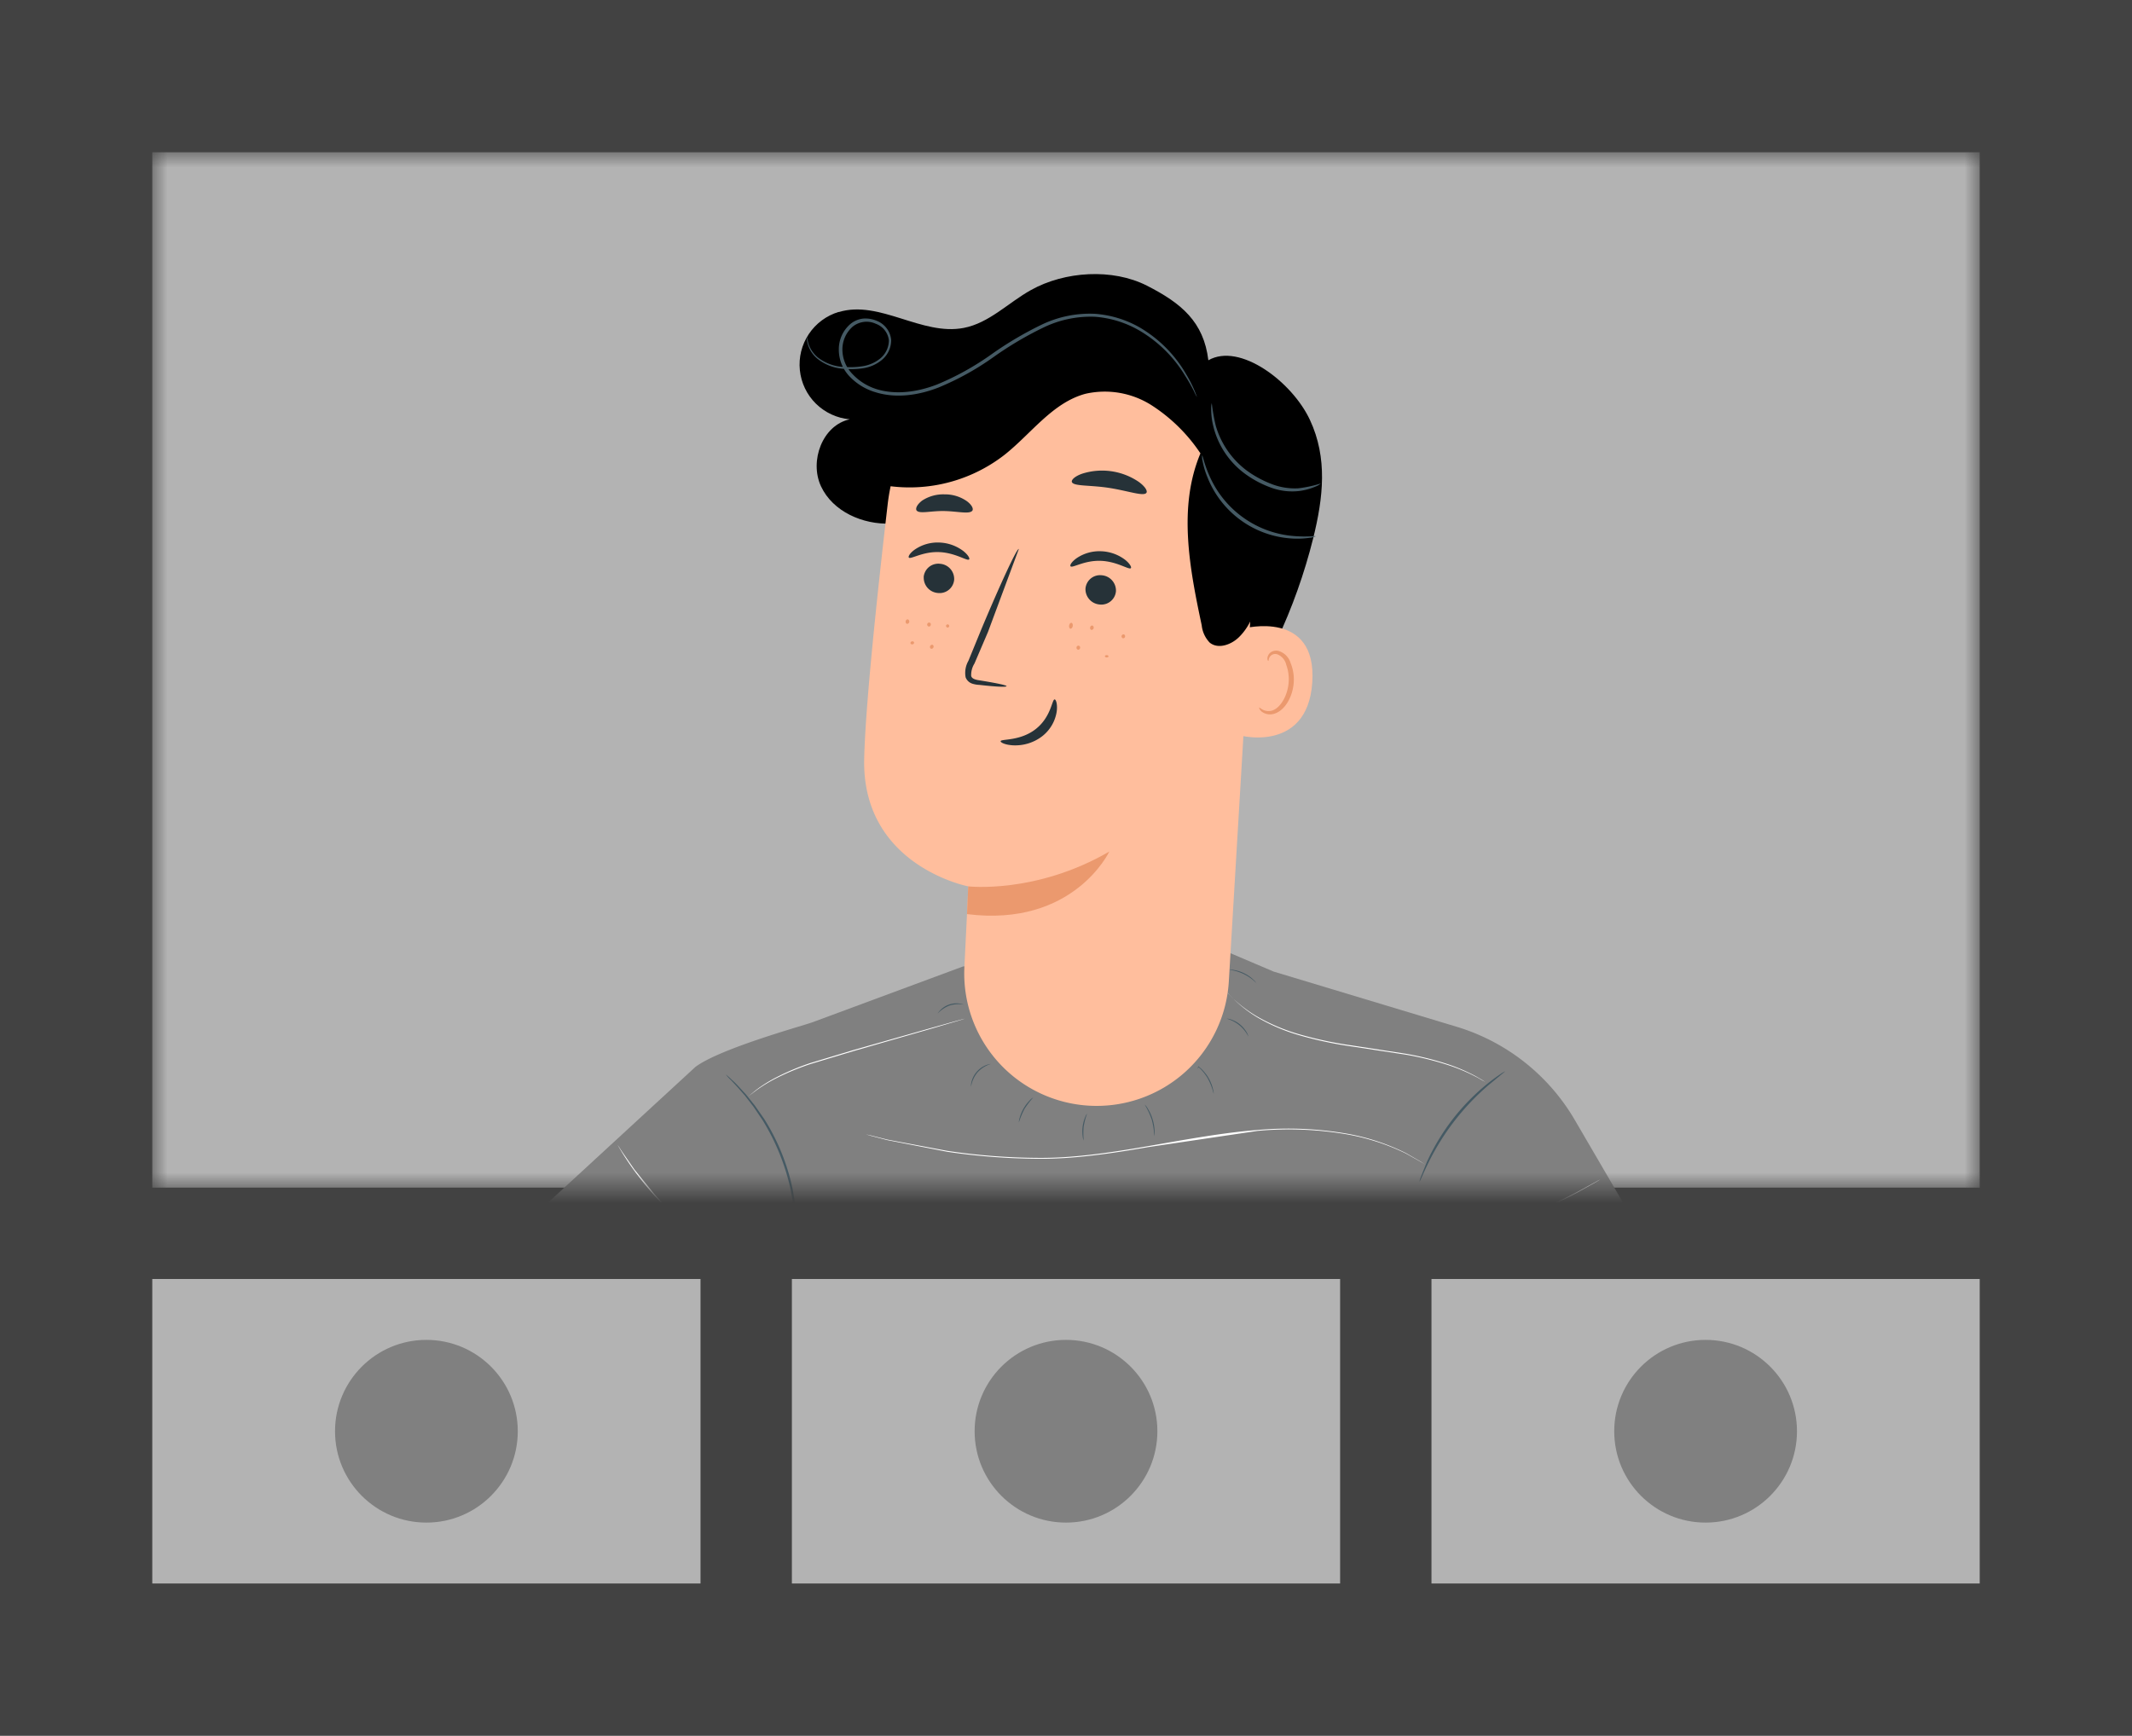 <svg xmlns="http://www.w3.org/2000/svg" width="70" height="57" fill="none" xmlns:v="https://vecta.io/nano"><rect width="100%" height="100%" fill="#333333" stroke="none"/><path fill="gray" fill-opacity=".2" d="M0 0h70v57H0z"/><path fill="#b3b3b3" d="M5 42h18v10H5z"/><circle cx="14" cy="47" r="3" fill="gray"/><path fill="#b3b3b3" d="M26 42h18v10H26z"/><circle cx="35" cy="47" r="3" fill="gray"/><path fill="#b3b3b3" d="M47 42h18v10H47z"/><circle cx="56" cy="47" r="3" fill="gray"/><mask id="A" mask-type="alpha" maskUnits="userSpaceOnUse" x="5" y="5" width="60" height="34"><path fill="#b3b3b3" d="M5 5h60v34H5z"/></mask><g mask="url(#A)"><path fill="#b3b3b3" d="M5 5h60v34H5z"/><path d="M15.291 41.981l7.541-6.944c.825-.618 3.612-1.374 3.857-1.472l4.925-1.826 7.794-.859 2.411 1.026 5.999 1.809a6.75 6.75 0 0 1 3.884 3.058l4.778 8.187-8.466 3.852 1.013 9.202 4.111 14.144-25.83 3.631-2.589-27.85-2.606.97-6.821-6.928z" fill="gray"/><path d="M47.114 40.811l.059-.008.167-.032.611-.136c1.337-.327 2.628-.822 3.841-1.473l.546-.307.149-.089.05-.033-.054.027-.15.083-.551.298a17.54 17.54 0 0 1-3.841 1.471l-.606.147-.166.038-.055.014zm-6.82-8.229a3.77 3.77 0 0 0 .247.26c.235.226.496.424.777.588.421.241.868.43 1.334.564a12.6 12.6 0 0 0 1.738.371l1.754.267a9.81 9.81 0 0 1 1.405.345 5.79 5.79 0 0 1 .898.377c.104.05.176.1.232.129l.082.044s-.106-.073-.308-.185c-.287-.155-.587-.285-.897-.389a9.8 9.8 0 0 0-1.408-.351l-1.754-.27a12.67 12.67 0 0 1-1.734-.367 6.28 6.28 0 0 1-1.331-.554 4.28 4.28 0 0 1-.788-.572c-.087-.075-.143-.142-.188-.186s-.06-.071-.06-.071zm-15.72 3.416s.022-.014.063-.046l.176-.133a4.93 4.93 0 0 1 .692-.421 8.31 8.31 0 0 1 1.114-.459l1.415-.426 2.58-.743.777-.229.213-.064.073-.025-.075.019-.214.058-.779.218-2.583.734-1.417.427a7.94 7.94 0 0 0-1.113.467 4.52 4.52 0 0 0-.69.434l-.232.19zm3.841 1.248l.182.054.528.138 1.971.384a20.95 20.95 0 0 0 2.97.23c1.124.014 2.351-.159 3.624-.381l3.607-.535a11.26 11.26 0 0 1 2.962.121 7.27 7.27 0 0 1 1.901.622l.475.267.163.099-.159-.104-.474-.273c-.601-.299-1.241-.513-1.901-.633a11.24 11.24 0 0 0-2.97-.128c-1.122.085-2.335.31-3.609.532s-2.498.397-3.62.384c-.993-.007-1.984-.084-2.966-.231l-1.971-.371-.529-.133-.184-.041zm-3.249 4.688l-.06-.032-.174-.086-.628-.331-.888-.562a12.18 12.18 0 0 1-1.011-.795 12.57 12.57 0 0 1-.913-.908l-.663-.815-.407-.59-.105-.162-.039-.056a8.65 8.65 0 0 0 .53.822 10.25 10.25 0 0 0 .661.82c.287.321.591.626.912.913a11.68 11.68 0 0 0 1.015.796l.888.558c.285.159.579.301.881.427z" fill="#fff"/><path d="M26.133 41.004a1.62 1.62 0 0 0 .025-.25l.01-.294-.009-.391-.045-.48-.089-.538c-.171-.815-.485-1.593-.929-2.298l-.308-.442-.296-.37-.264-.287a2.74 2.74 0 0 0-.212-.205 1.64 1.64 0 0 0-.185-.163c.051.066.108.128.17.185l.2.213.253.288.287.372.299.444a7.3 7.3 0 0 1 .92 2.28l.095.529.053.467.02.387.004.294a1.38 1.38 0 0 0 0 .257zm20.474-2.203c.014.006.106-.238.291-.616.483-.985 1.164-1.861 1.999-2.572l.525-.433a.84.84 0 0 0-.158.093c-.099.064-.237.165-.404.296a7.14 7.14 0 0 0-1.159 1.178 7.22 7.22 0 0 0-.855 1.416l-.187.465a.88.88 0 0 0-.052.172zm-6.759-2.877c.002-.054-.006-.108-.022-.159-.069-.295-.237-.557-.475-.743l-.011-.008.002.011c-.008.024-.013.048-.016.073 0 0 .015-.023.031-.067l-.014.002a1.6 1.6 0 0 1 .306.37 2.07 2.07 0 0 1 .2.521zm-1.95 1.388a.48.48 0 0 0 .011-.163 1.52 1.52 0 0 0-.064-.389c-.038-.126-.093-.247-.162-.359-.026-.048-.059-.091-.099-.129.095.157.173.324.232.498.047.177.075.359.083.542zm-2.317.138a2.6 2.6 0 0 1-.002-.448c.024-.149.063-.294.115-.436-.027.036-.049.075-.064.118a1.21 1.21 0 0 0-.084.313c-.014.108-.012.216.002.324a.39.39 0 0 0 .033.13zm-2.126-.596c.048-.151.108-.297.181-.437a2.8 2.8 0 0 1 .287-.376.46.46 0 0 0-.109.088 1.35 1.35 0 0 0-.206.27 1.36 1.36 0 0 0-.131.315.44.44 0 0 0-.023.139zm-1.572-1.167c.027-.174.101-.338.214-.474a.95.95 0 0 1 .439-.274l-.043.006a.7.7 0 0 0-.111.03.8.8 0 0 0-.311.219.77.77 0 0 0-.174.337.44.44 0 0 0-.016.114c-.001.014 0 .028.003.042zm-1.091-2.41a1.04 1.04 0 0 1 .39-.259 1.01 1.01 0 0 1 .467-.027c-.154-.055-.322-.057-.477-.006s-.289.153-.38.288v.003zm10.195.759c-.01-.047-.027-.091-.053-.132a.94.94 0 0 0-.518-.426.42.42 0 0 0-.14-.026 1.13 1.13 0 0 1 .71.584zm.266-1.744a.45.45 0 0 0-.097-.116 1.14 1.14 0 0 0-.3-.212 1.21 1.21 0 0 0-.353-.112.45.45 0 0 0-.151-.005 1.49 1.49 0 0 1 .901.44v.005z" fill="#455a64"/><path d="M27.539 10.248c1.337-.409 2.726.789 4.105.52.834-.16 1.462-.829 2.205-1.243 1.108-.619 2.676-.72 3.808-.144s1.865 1.188 2.017 2.45c1.031-.592 2.75.705 3.335 1.958s.439 2.545.107 3.887c-.577 2.315-1.602 4.494-3.018 6.414-.125.17-.321.358-.515.268-.06-.042-.109-.097-.143-.162s-.053-.136-.055-.209c-.197-1.227-.042-2.479.066-3.717s.16-2.514-.233-3.688-1.315-2.254-2.533-2.495c-.901-.178-1.836.114-2.636.564s-1.504 1.05-2.266 1.562-1.618.943-2.535.981-1.902-.391-2.291-1.222.046-2.011.944-2.202c-.418-.037-.81-.218-1.11-.512s-.486-.684-.529-1.102.061-.837.294-1.186.58-.606.982-.727v.005z" fill="#000"/><path d="M31.664 31.758l.13-2.65s-3.499-.67-3.42-4.19c.039-1.698.404-5.192.77-8.349a6.56 6.56 0 0 1 6.746-5.804l.34.011c3.651.343 5.402 3.637 4.958 7.278l-.842 14.174c-.068 1.146-.587 2.219-1.443 2.984a4.35 4.35 0 0 1-6.123-.329 4.35 4.35 0 0 1-1.116-3.125z" fill="#ffbe9d"/><path d="M31.79 29.107s2.218.258 4.632-1.143c0 0-1.174 2.495-4.672 2.054l.04-.911z" fill="#eb996e"/><path d="M30.329 18.95c-.005.131.04.258.127.356s.209.157.339.167a.48.48 0 0 0 .533-.435.5.5 0 0 0-.465-.524c-.064-.008-.129-.002-.191.016a.48.48 0 0 0-.291.237c-.03.057-.049.119-.054.183zm-.489-.64c.061.067.451-.2.991-.18s.927.305.988.241c.03-.029-.029-.149-.197-.281a1.38 1.38 0 0 0-.787-.274 1.32 1.32 0 0 0-.792.226c-.172.12-.231.237-.202.268zm5.8 1.016c-.006.131.04.259.127.357s.209.158.34.168a.48.48 0 0 0 .533-.435c.006-.131-.04-.259-.127-.357s-.209-.158-.34-.168a.48.48 0 0 0-.533.435zm-.49-.729c.059.067.451-.2.991-.18s.927.305.988.24c.03-.029-.029-.149-.197-.281a1.38 1.38 0 0 0-.789-.274 1.33 1.33 0 0 0-.791.226c-.172.122-.233.237-.202.268zm-2.102 3.936c0-.032-.33-.101-.872-.189-.138-.019-.268-.051-.289-.148a.71.71 0 0 1 .107-.406l.444-1.036 1.013-2.726c-.061-.032-.609 1.153-1.228 2.63l-.428 1.044a.8.8 0 0 0-.091.539.35.35 0 0 0 .22.21.89.89 0 0 0 .234.04c.547.063.887.077.89.042zm1.579.436c-.088-.01-.111.577-.627.977s-1.138.313-1.146.394c-.01.037.135.119.399.135.346.019.687-.085.962-.295.26-.201.433-.495.481-.821.03-.245-.029-.393-.069-.39zm.565-7.143c.048.148.59.098 1.222.196s1.139.29 1.227.16c.04-.062-.043-.204-.245-.353a2.14 2.14 0 0 0-.902-.353 2.15 2.15 0 0 0-.965.08c-.234.082-.356.199-.337.269zm-5.099.935c.091.125.468.011.916.021s.824.112.917-.014c.04-.061-.016-.186-.178-.308a1.25 1.25 0 0 0-.736-.226c-.262-.009-.52.063-.739.207-.162.127-.22.25-.18.321z" fill="#263238"/><path d="M40.804 20.647c.061-.024 2.442-.63 2.282 1.764s-2.54 1.744-2.54 1.676.258-3.439.258-3.439z" fill="#ffbe9d"/><path d="M41.346 23.233c.011 0 .04.032.109.069a.41.41 0 0 0 .311.032c.261-.077.502-.465.542-.898a1.38 1.38 0 0 0-.077-.606.48.48 0 0 0-.294-.343c-.047-.016-.099-.015-.145.003s-.086.052-.11.095c-.037.066-.024.114-.037.117s-.05-.043-.022-.141a.27.27 0 0 1 .104-.144.32.32 0 0 1 .236-.045.59.59 0 0 1 .412.401 1.43 1.43 0 0 1 .099.68c-.048.481-.321.919-.68.996a.45.45 0 0 1-.378-.088c-.071-.067-.079-.122-.071-.127z" fill="#eb996e"/><path d="M28.426 15.799c.772.227 1.587.268 2.378.119s1.535-.484 2.171-.977c.882-.696 1.578-1.716 2.662-2.009a2.86 2.86 0 0 1 2.174.377 5.51 5.51 0 0 1 1.603 1.579c-.742 1.764-.356 3.776.042 5.647.022.212.114.412.261.566.276.228.709.072.962-.178.412-.402.587-.985.707-1.546a9.88 9.88 0 0 0 .117-3.899c-.226-1.299-.828-2.503-1.732-3.463a6.38 6.38 0 0 0-4.419-1.85c-1.649-.007-3.258.506-4.599 1.466-.622.436-1.199.962-1.536 1.65" fill="#000"/><path d="M26.5 11.061a.5.5 0 0 0 .014.21.97.97 0 0 0 .321.507 1.53 1.53 0 0 0 .887.334c.199.018.399.012.597-.016a1.27 1.27 0 0 0 .62-.264.85.85 0 0 0 .238-.297.84.84 0 0 0 .083-.371c-.013-.14-.064-.273-.15-.385s-.2-.197-.331-.247a.95.95 0 0 0-.431-.071.79.79 0 0 0-.419.172 1.1 1.1 0 0 0-.285.371 1.09 1.09 0 0 0-.103.456 1.27 1.27 0 0 0 .348.896 1.92 1.92 0 0 0 .855.524c.661.207 1.398.107 2.062-.151a9.03 9.03 0 0 0 1.822-1.009c.522-.37 1.074-.696 1.65-.973a3.56 3.56 0 0 1 1.666-.345c.499.036.983.182 1.419.426a4.28 4.28 0 0 1 1.546 1.507c.107.166.205.338.294.515a1.48 1.48 0 0 0 .095.186c-.003-.018-.008-.035-.016-.051l-.056-.144c-.078-.185-.168-.364-.271-.535a4.21 4.21 0 0 0-1.542-1.557 3.47 3.47 0 0 0-1.461-.444c-.592-.028-1.182.09-1.719.341a11.47 11.47 0 0 0-1.674.985c-.559.399-1.16.733-1.794.996-.649.25-1.358.346-1.987.151a1.83 1.83 0 0 1-.798-.505 1.15 1.15 0 0 1-.321-.802c0-.142.031-.283.09-.412a.99.99 0 0 1 .253-.337c.104-.082.229-.134.361-.151a.71.71 0 0 1 .386.059c.116.041.219.114.296.21s.125.213.139.335a.77.77 0 0 1-.287.6 1.21 1.21 0 0 1-.58.252 2.57 2.57 0 0 1-.58.024c-.318-.007-.626-.115-.879-.308-.152-.125-.264-.292-.321-.481-.015-.066-.027-.133-.034-.2zm16.87 4.814a4.06 4.06 0 0 1-.741.16 2.11 2.11 0 0 1-.802-.112 3.51 3.51 0 0 1-.887-.467 2.82 2.82 0 0 1-1.021-1.47 6.02 6.02 0 0 1-.133-.751.66.66 0 0 0-.019.209 2.33 2.33 0 0 0 .072.564 2.74 2.74 0 0 0 1.033 1.546 3.4 3.4 0 0 0 .922.481c.272.09.56.121.845.091a1.98 1.98 0 0 0 .551-.147.59.59 0 0 0 .18-.104zm-.171 1.737c0-.022-.285.03-.739-.011-.59-.05-1.155-.258-1.637-.602a3.31 3.31 0 0 1-1.103-1.351c-.188-.415-.229-.699-.252-.694a.63.63 0 0 0 .019.2c.035.18.089.357.16.526.226.569.611 1.06 1.109 1.416a3.18 3.18 0 0 0 1.699.59 2.79 2.79 0 0 0 .548-.026.64.64 0 0 0 .196-.048z" fill="#455a64"/><path d="M36.866 20.959a.06.06 0 0 0 .024 0c.008-.002.016-.005.022-.009s.012-.011.017-.017.007-.015.009-.023a.06.06 0 0 0-.004-.048c-.004-.007-.009-.014-.016-.019s-.014-.009-.022-.011c-.016-.002-.032.003-.045.012s-.022.023-.026.038-.002.032.006.046.02.025.034.031zm-1.033-.272c.017 0 .034-.006.048-.017s.023-.026.027-.043.002-.035-.005-.05-.02-.028-.035-.036c-.018-.001-.035.004-.049.015s-.023.027-.026.044-.005.036.003.052.022.029.038.035zm-.687-.041c.034 0 .066-.034.075-.087s-.011-.101-.043-.106-.066.034-.075.087.011.101.043.106zm1.189.943c.032 0 .061-.015.061-.035s-.026-.04-.058-.04-.061.014-.061.035.024.039.058.04zm-.94-.253c.017.001.033-.005.046-.016s.02-.027.022-.043c.002-.008.002-.017 0-.025s-.005-.016-.01-.023-.011-.013-.018-.018-.015-.008-.023-.009c-.017 0-.033.006-.046.017s-.02.027-.021.044.001.034.011.047.024.023.041.026zm-4.909-.762c.008.002.017.002.025 0s.016-.005.023-.01.013-.011.017-.018.007-.015.009-.023.004-.016.003-.025-.003-.016-.007-.024-.009-.014-.016-.019-.014-.009-.022-.011c-.016-.002-.033.002-.047.011s-.023.023-.027.039-.002.033.006.047.021.026.036.032zm-.701-.087c.017-.002.034-.009.047-.021s.021-.028.023-.046-.002-.035-.011-.05-.023-.026-.04-.032c-.032 0-.062.026-.069.066-.004.018-.001.036.008.052s.024.027.042.032zm1.323.122c.01.001.02-.001.029-.006s.017-.012.022-.021a.05.05 0 0 0 .007-.029c-.001-.01-.004-.02-.01-.028s-.014-.015-.024-.018-.02-.005-.03-.002-.019.007-.026.014-.012.016-.015.026.002.029.011.041.021.02.036.023zm-.546.692c.016.005.033.005.049-.002s.028-.019.034-.035c.004-.007.007-.015.008-.024s0-.017-.002-.025-.006-.016-.011-.023-.012-.012-.019-.017c-.016-.004-.033-.002-.047.005s-.027.019-.034.034a.07.07 0 0 0 .022.087zm-.597-.143c.007-.001.014-.003.02-.007s.012-.009.016-.014.007-.012.009-.02.002-.014.001-.021c-.005-.014-.015-.025-.028-.031s-.028-.007-.042-.003-.027.01-.036.021-.013.026-.011.04.015.026.028.032.029.008.043.003z" fill="#eb996e"/></g></svg>